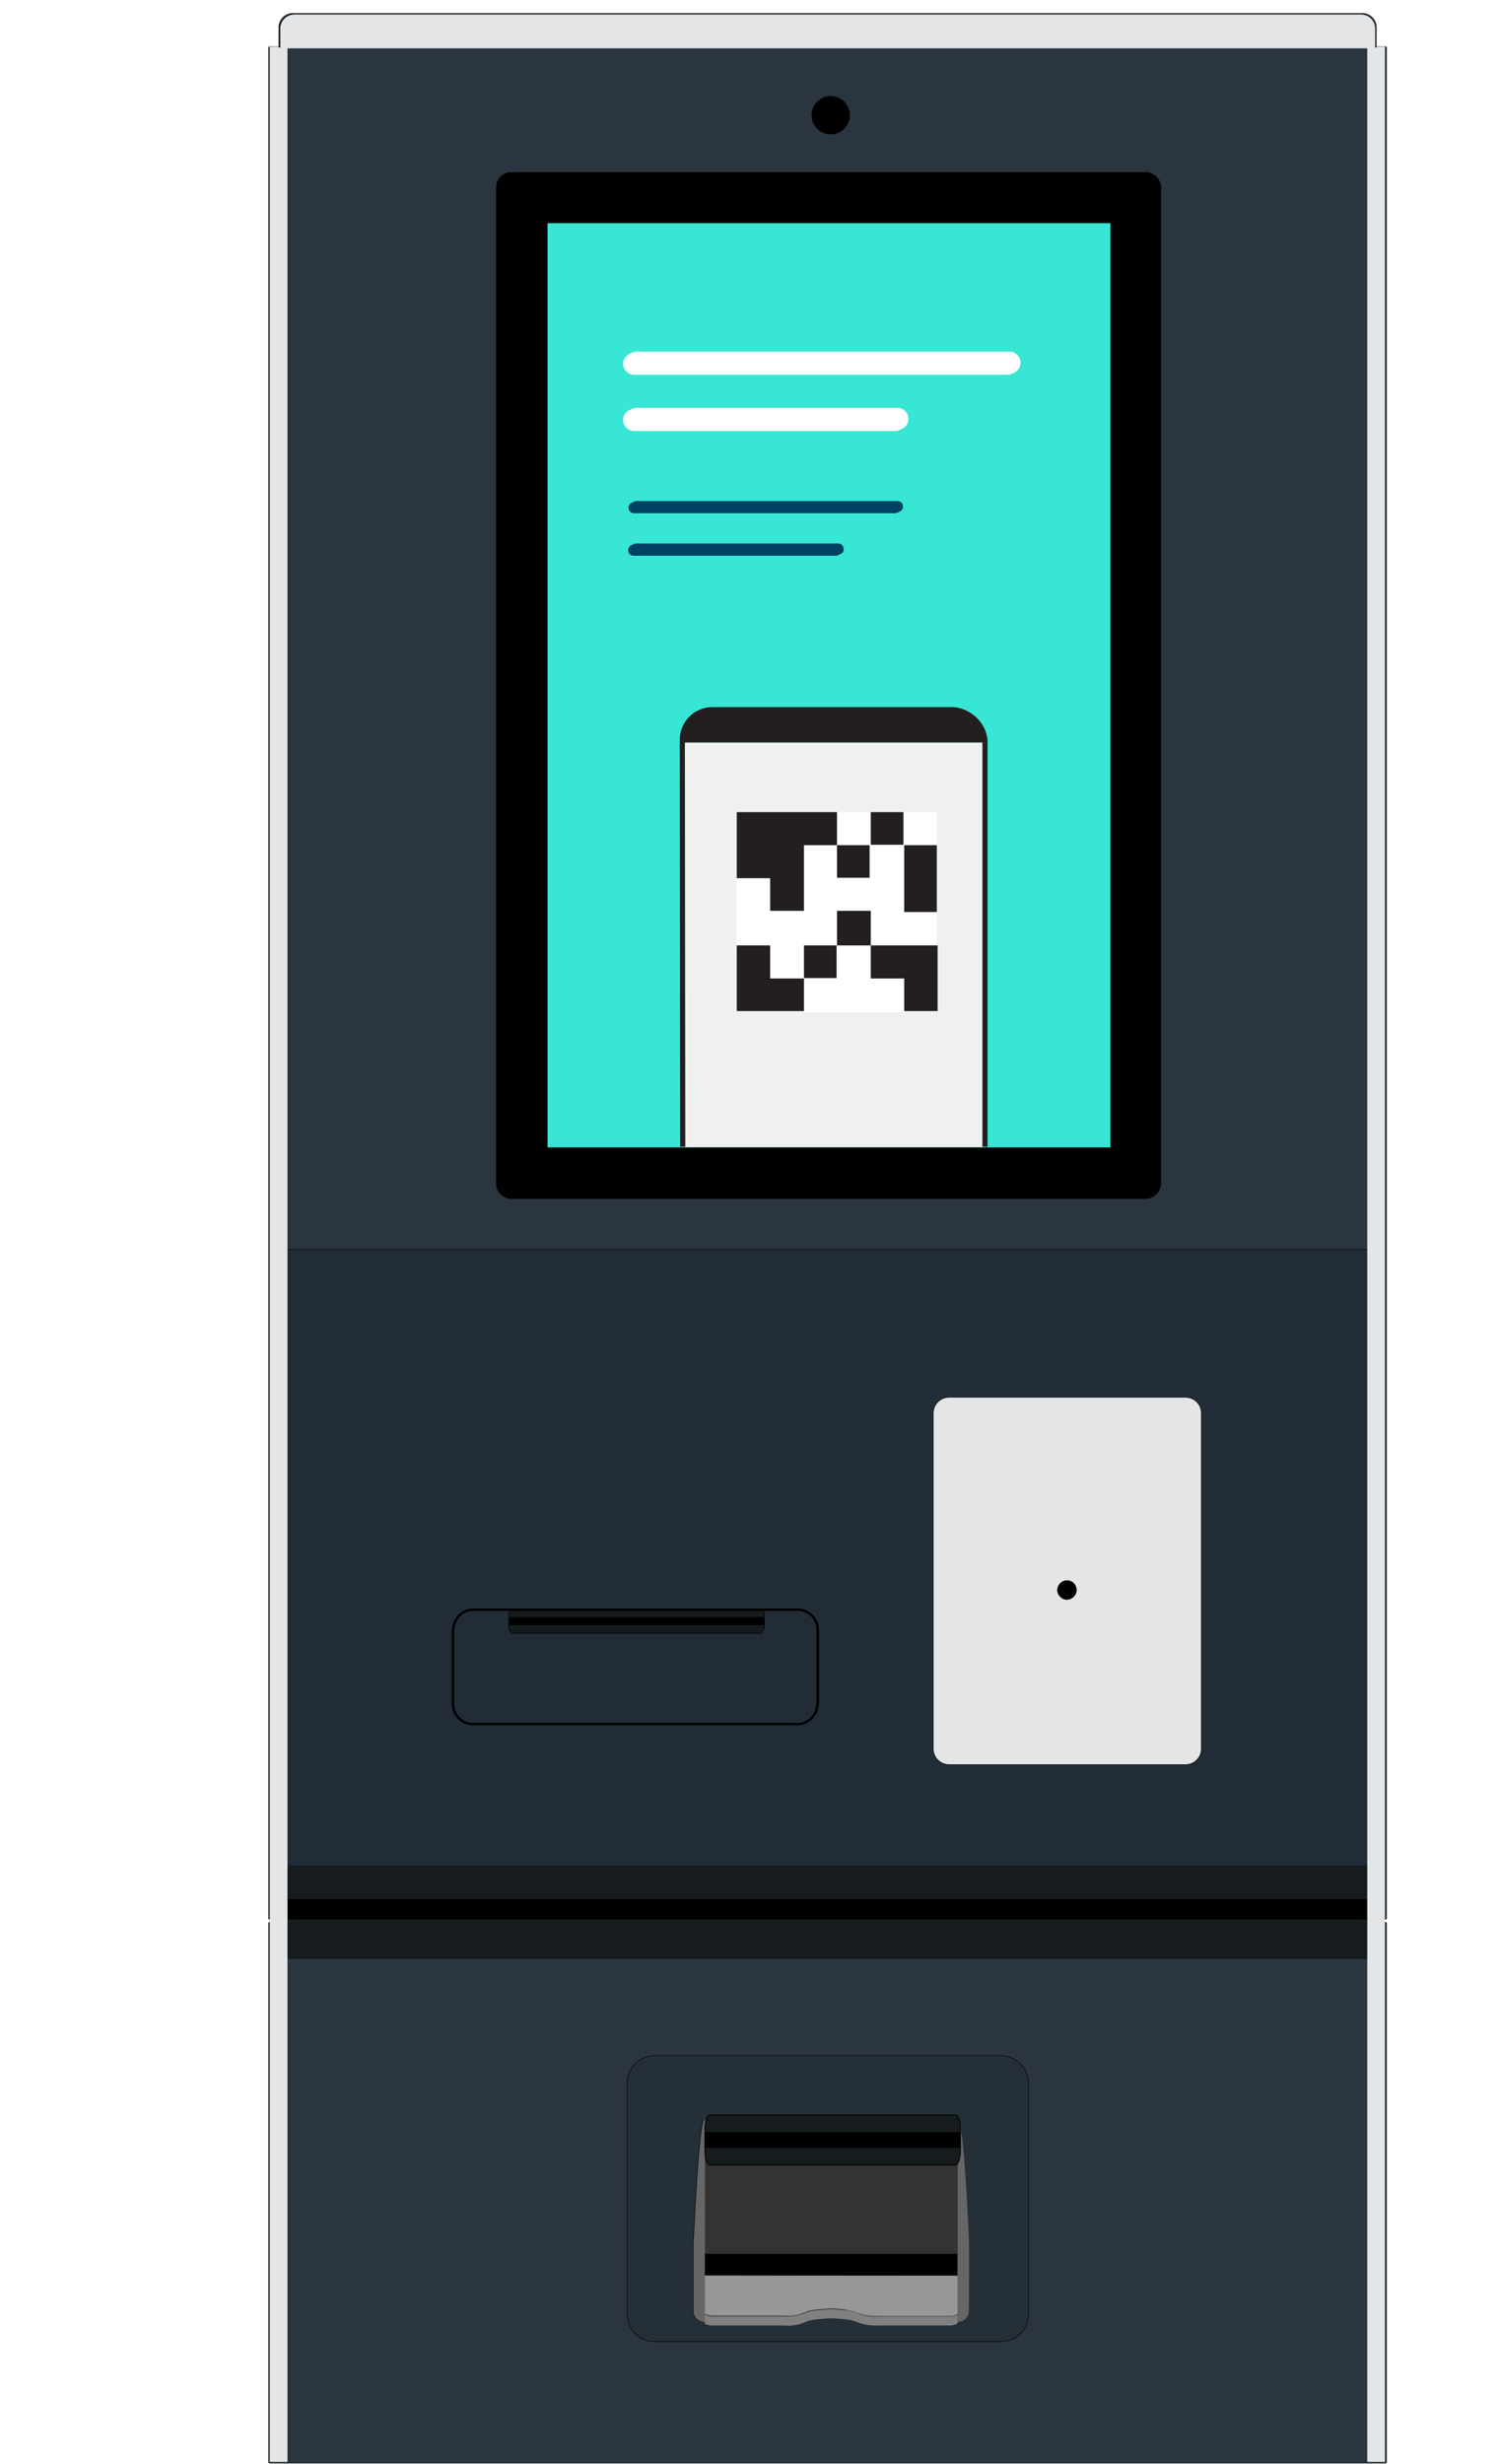 <svg id="e3yauUB9cbW1" xmlns="http://www.w3.org/2000/svg" xmlns:xlink="http://www.w3.org/1999/xlink" viewBox="110 0 381.1 626.6" shape-rendering="geometricPrecision" text-rendering="geometricPrecision">
<style><![CDATA[
#e3yauUB9cbW95_to {animation: e3yauUB9cbW95_to__to 4200ms linear infinite normal forwards}@keyframes e3yauUB9cbW95_to__to { 0% {transform: translate(379.086px,769.413px)} 46.429% {transform: translate(379.086px,769.413px)} 66.667% {transform: translate(379.086px,505.713px)} 69.048% {transform: translate(379.086px,511.713px)} 81.667% {transform: translate(379.086px,511.713px)} 97.619% {transform: translate(344.65px,769.613px)} 100% {transform: translate(344.65px,769.613px)}} #e3yauUB9cbW136_to {animation: e3yauUB9cbW136_to__to 4200ms linear infinite normal forwards}@keyframes e3yauUB9cbW136_to__to { 0% {transform: translate(458px,819.763px)} 21.429% {transform: translate(321.5px,464.763px)} 22.619% {transform: translate(321.5px,470.763px)} 30.714% {transform: translate(321.5px,470.763px)} 46.429% {transform: translate(309.55px,819.763px)} 100% {transform: translate(309.55px,819.763px)}}
]]></style>
<defs><rect id="e3yauUB9cbW2" width="641.1" height="626.6" rx="0" ry="0"/></defs><g transform="translate(.636-.3)"><g><g><g><g><path d="M461.9,12.2h-2.2c-.2,0-.3.1-.3.3v4.8-.1l-.1-.1-.1-.1h-.1v-3.1-.6-.4-.4h-278.2v.4.4.6v3.1l-.2.1-.1.1c0,0,0,0,0,.1v-4.8c0-.2-.1-.3-.3-.3h-2.3c-.2,0-.3.1-.3.3v7.6v351.3v28.7v84.2v3.7c0,.2.1.3.3.3h2.1v.8h-2.1c-.2,0-.3.1-.3.3v3.7v109.7v23.5c0,.2.1.3.3.3h2.2.2h279h.2h2.2c.2,0,.3-.1.3-.3v-23.5-109.7-3.7c0-.2-.1-.3-.3-.3h-2.1v-.8h2.1c.2,0,.3-.1.3-.3v-3.7-84.2-28.7-351.3-7.6c.1-.2-.1-.3-.2-.3Z" fill="#2a353f" stroke="#000" stroke-width="0.139" stroke-linecap="round" stroke-linejoin="round" stroke-miterlimit="1"/><rect width="277.6" height="161" rx="0" ry="0" transform="translate(181.1 318)" fill="#212c37" stroke="#000" stroke-width="0.139" stroke-linecap="round" stroke-linejoin="round" stroke-miterlimit="1"/><path d="M364,595.7h-88.1c-3.9,0-7-3.2-7-7v-58.7c0-3.9,3.2-7,7-7h88.1c3.9,0,7,3.2,7,7v58.7c0,3.9-3.1,7-7,7Z" fill="#252f38" stroke="#000" stroke-width="0.139" stroke-miterlimit="1"/><path d="M411,355.6h-60.2c-2.2,0-4,1.8-4,4v85.4c0,2.2,1.8,4,4,4h60.2c2.2,0,4-1.8,4-4v-85.4c0-2.2-1.8-4-4-4Z" fill="#e4e5e6" stroke="#000" stroke-width="0.139" stroke-linecap="round" stroke-linejoin="round" stroke-miterlimit="1"/></g><path d="M383.2,404.6c0,1.3-1.1,2.4-2.4,2.4s-2.4-1.1-2.4-2.4s1.1-2.4,2.4-2.4s2.4,1,2.4,2.4Z" stroke="#000" stroke-width="0.139" stroke-linecap="round" stroke-linejoin="round" stroke-miterlimit="1"/><circle r="4.8" transform="translate(320.7 29.6)" stroke="#000" stroke-width="0.139" stroke-linecap="round" stroke-linejoin="round" stroke-miterlimit="1"/><g><rect width="246.5" height="159.3" rx="0" ry="0" transform="translate(197 95.7)" fill="none"/><rect width="18.2" height="41.7" rx="0" ry="0" transform="translate(366.5 63.2)" fill="#ff5a5f"/><rect width="9.1" height="107.6" rx="0" ry="0" transform="translate(375.6 175.9)" fill="#00e9cd"/><g><rect width="155.8" height="241.4" rx="0" ry="0" transform="translate(242.3 55.3)" fill="#37e6d5" stroke="#000" stroke-width="0.132" stroke-linecap="round" stroke-linejoin="round"/><g><g><polygon points="360,292 282.8,292 282.8,189.1 360.2,189.1" fill="#f0f0f0"/><g><rect width="50.9" height="50.9" rx="0" ry="0" transform="translate(296.8 206.8)" fill="#fff"/><g><rect width="8.3" height="8.3" rx="0" ry="0" transform="translate(322.3 215.2)" fill="#231f20"/><rect width="8.3" height="8.3" rx="0" ry="0" transform="translate(330.9 206.8)" fill="#231f20"/><rect width="8.3" height="17" rx="0" ry="0" transform="translate(339.4 215.2)" fill="#231f20"/><polygon points="330.9,240.7 330.9,231.9 322.3,231.9 322.3,240.7 330.9,240.7 330.9,249.1 339.4,249.1 339.4,257.4 347.9,257.4 347.9,240.7" fill="#231f20"/><rect width="8.3" height="8.3" rx="0" ry="0" transform="translate(313.9 240.7)" fill="#231f20"/><polygon points="305.3,231.9 313.9,231.9 313.9,215.2 322.3,215.2 322.3,206.8 296.8,206.8 296.8,223.6 305.3,223.6" fill="#231f20"/><polygon points="305.3,240.7 296.8,240.7 296.8,257.4 313.9,257.4 313.9,249.1 305.3,249.1" fill="#231f20"/></g></g></g><path d="M352,180.1h-61.4c-4.7,0-8.3,3.8-8.3,8.3l.1,103.5h1.3l-.1-102.8h75.7v102.8h1.3v-103.4c-.4-4.5-4.2-8-8.6-8.4Z" fill="#231f20"/></g></g></g><path d="M404.7,301.1v-253.1c0-2.1-1.7-3.9-3.9-3.9h-161.3c-2.1,0-3.9,1.7-3.9,3.9v253.2c0,2.1,1.7,3.9,3.9,3.9h161.4c2.1-.1,3.8-1.8,3.8-4Zm-156.1-9v-235.1h143.3v235.1h-143.3Z" stroke="#000" stroke-width="0.097" stroke-linecap="round" stroke-linejoin="round" stroke-miterlimit="1"/><rect width="276.9" height="8.8" rx="0" ry="0" transform="translate(181.1 474.6)" fill="#161b1e"/><polygon points="458.6,477.8 458.6,488.4 180.6,488.4 180.6,477.8 181.1,477.8 181.1,483.2 458.1,483.2 458.1,477.8"/><rect width="278.1" height="10" rx="0" ry="0" transform="translate(180.6 488.4)" fill="#161b1e"/><rect width="4.5" height="614.1" rx="0" ry="0" transform="translate(178 12.2)" fill="#e4e5e6"/><rect width="4.5" height="614.1" rx="0" ry="0" transform="translate(457.2 12.2)" fill="#e4e5e6"/><g><path d="M355.9,588c-.1,1.5-1.3,2.8-2.9,2.7v.1l-.1.1-.1.1-.2.1-.3.1-.4.1-.4.1h-.5-.4-18c-1.8.1-3.5-.2-5.2-.8l-.7-.3-.8-.2-1-.2-1.1-.1-1.2-.1-1.3-.1h-1.1l-1.3.1-1.2.1-1.1.1-1,.2-.8.2-.7.3c-1.7.7-3.5,1-5.2.8h-18-.4-.4l-.4-.1-.4-.1-.3-.1-.2-.1-.1-.1-.1-.1v-.1c-1.5.1-2.9-1.2-2.9-2.7v-16.5c.1-1.5,1.3-32.4,2.9-32.4h64.2c1.5-.1,2.9,30.8,2.9,32.4l.2,16.5v0Z" fill="#252f38" stroke="#000" stroke-width="0.103" stroke-miterlimit="1"/><rect width="64.2" height="34.4" rx="0" ry="0" transform="translate(288.7 539.1)" fill="#333"/><path d="M353,578.9v9.7l-.1.1-.1.1-.2.1-.3.1-.4.1-.4.1h-.4-.4-18c-1.8.1-3.5-.2-5.2-.8l-.7-.3-.8-.2-1-.2-1-.2-1.2-.1-1.3-.1h-1.3l-1.3.1-1.2.1-1.1.1-1,.2-.8.2-.7.3c-1.7.7-3.5,1-5.2.8h-18-.4-.4l-.4-.1-.4-.1-.3-.1-.2-.1-.1-.1-.1-.1v-9.7l64.4.1v0Z" fill="#979797"/><path d="M353,588.7v2.3l-.1.1-.1.1-.2.1-.3.1-.4.1-.4.1h-.4-.4-18c-1.8.1-3.5-.2-5.2-.8l-.7-.3-.8-.2-1-.2-1.1-.1-1.2-.1-1.3-.1h-1.2l-1.3.1-1.2.1-1.1.1-1,.2-.8.2-.7.3c-1.7.7-3.5,1-5.2.8h-18-.4-.4l-.4-.1-.4-.1-.3-.1-.2-.1-.1-.1-.1-.1v-2.3l.1.1.1.1.2.1.3.1.4.1.4.1h.4.4h18c1.8.1,3.5-.2,5.2-.8l.7-.3.8-.2l1-.2l1.1-.1l1.2-.1l1.3-.1h1.3l1.3.1l1.2.1l1.1.1l1,.2.8.2.7.3c1.7.7,3.5,1,5.2.8h18h.4.4l.4-.1.4-.1.3-.1.2-.1.1-.2v0v0Z" fill="#808080"/><path d="M355.9,571.5v16.5c-.1,1.5-1.3,2.8-2.9,2.7v-51.6c1.6-.1,2.9,30.8,2.9,32.4Z" fill="#666"/><path d="M288.7,539.1v51.6c-1.5.1-2.9-1.2-2.9-2.7v-16.5c.1-1.6,1.4-32.5,2.9-32.4Z" fill="#666"/><rect width="64.2" height="5.5" rx="0" ry="0" transform="translate(288.7 573.4)"/></g><path d="M353.7,546.3v.8c0,2-.6,3.7-1.2,3.7h-62.6c-.7,0-1.2-1.7-1.2-3.7v-.8h65Z" fill="#161b1e" stroke="#000" stroke-width="0.227" stroke-linecap="round" stroke-linejoin="round" stroke-miterlimit="1"/><path d="M353.7,541.8v.8h-65v-.8c0-2,.6-3.7,1.2-3.7h62.6c.6,0,1.2,1.4,1.2,3.7Z" fill="#161b1e" stroke="#000" stroke-width="0.227" stroke-linecap="round" stroke-linejoin="round" stroke-miterlimit="1"/><rect width="65" height="3.7" rx="0" ry="0" transform="translate(288.7 542.6)" stroke="#000" stroke-width="0.227" stroke-linecap="round" stroke-linejoin="round" stroke-miterlimit="1"/><path d="M303.8,413.4v.4c0,1-.6,1.8-1.2,1.8h-62.6c-.7,0-1.2-.8-1.2-1.8v-.4h65Z" fill="#161b1e" stroke="#000" stroke-width="0.161" stroke-linecap="round" stroke-linejoin="round" stroke-miterlimit="1"/><path d="M303.8,411.2v.4h-65v-.4c0-1,.6-1.8,1.2-1.8h62.6c.7-.1,1.2.6,1.2,1.8Z" fill="#161b1e" stroke="#000" stroke-width="0.161" stroke-linecap="round" stroke-linejoin="round" stroke-miterlimit="1"/><rect width="65" height="1.8" rx="0" ry="0" transform="translate(238.8 411.6)" stroke="#000" stroke-width="0.161" stroke-linecap="round" stroke-linejoin="round" stroke-miterlimit="1"/><g><g><line x1="224.6" y1="414.7" x2="224.6" y2="433.6" fill="none" stroke="#000" stroke-width="0.63" stroke-linecap="round" stroke-linejoin="round" stroke-miterlimit="10"/></g><g><path d="M224.6,433.6c0,2.8,2.3,5.1,5.1,5.1" fill="none" stroke="#000" stroke-width="0.63" stroke-linecap="round" stroke-linejoin="round" stroke-miterlimit="10"/></g><g><line x1="229.8" y1="438.7" x2="312.2" y2="438.7" fill="none" stroke="#000" stroke-width="0.63" stroke-linecap="round" stroke-linejoin="round" stroke-miterlimit="10"/></g><g><path d="M312.2,438.7c2.8,0,5.1-2.3,5.1-5.1" fill="none" stroke="#000" stroke-width="0.63" stroke-linecap="round" stroke-linejoin="round" stroke-miterlimit="10"/></g><g><line x1="317.4" y1="433.6" x2="317.4" y2="414.7" fill="none" stroke="#000" stroke-width="0.63" stroke-linecap="round" stroke-linejoin="round" stroke-miterlimit="10"/></g><g><path d="M317.4,414.7c0-2.8-2.3-5.1-5.1-5.1" fill="none" stroke="#000" stroke-width="0.63" stroke-linecap="round" stroke-linejoin="round" stroke-miterlimit="10"/></g><g><line x1="312.2" y1="409.6" x2="229.8" y2="409.6" fill="none" stroke="#000" stroke-width="0.63" stroke-linecap="round" stroke-linejoin="round" stroke-miterlimit="10"/></g><g><path d="M229.8,409.6c-2.8,0-5.1,2.3-5.1,5.1" fill="none" stroke="#000" stroke-width="0.63" stroke-linecap="round" stroke-linejoin="round" stroke-miterlimit="10"/></g></g></g></g></g><g><g><g><g><g><path d="M366.2,95.3h-94.9c-1.5,0-2.8-1.3-2.8-2.8s1.3-2.8,2.8-2.8h94.9c1.5,0,2.8,1.3,2.8,2.8s-1.1,2.8-2.8,2.8Z" fill="#fff"/></g></g></g></g><g><g><g><g><path d="M337.7,109.6h-66.4c-1.5,0-2.8-1.3-2.8-2.8s1.3-2.8,2.8-2.8h66.4c1.5,0,2.8,1.3,2.8,2.8s-1.3,2.8-2.8,2.8Z" fill="#fff"/></g></g></g></g><g><g><g><g><path d="M337.7,130.5h-66.4c-.8,0-1.4-.6-1.4-1.4s.6-1.4,1.4-1.4h66.4c.8,0,1.4.6,1.4,1.4s-.7,1.4-1.4,1.4Z" fill="#004263"/></g></g></g></g><g><g><g><g><path d="M322.6,141.3h-51.4c-.8,0-1.4-.6-1.4-1.4s.6-1.4,1.4-1.4h51.4c.8,0,1.4.6,1.4,1.4.1.8-.6,1.4-1.4,1.4Z" fill="#004263"/></g></g></g></g></g><g><path d="M459.5,12.3h-279.2v-5c0-2,1.6-3.6,3.6-3.6h272c2,0,3.6,1.6,3.6,3.6v5Z" fill="#2a353f" stroke="#000" stroke-width="0.138" stroke-linecap="round" stroke-linejoin="round" stroke-miterlimit="1"/><path d="M459.1,12.6h-278.4v-5c0-2,1.6-3.6,3.6-3.6h271.3c2,0,3.6,1.6,3.6,3.6v5Z" fill="#e4e5e6"/></g></g><g id="e3yauUB9cbW95_to" transform="translate(379.086,769.413)"><g transform="translate(-379.086,-503.8)"><g><g><g><g clip-path="url(#e3yauUB9cbW113)"><g><g><g><g><path d="M409.1,373.5v105.8c0,.9-.2,1.7-.4,2.5h-55.7c-.3-.8-.5-1.7-.4-2.5v-105.8c0-.8.2-1.6.4-2.3h55.8c.2.8.3,1.6.3,2.3Z" fill="#1a1a1a"/><path d="M408.7,371.2h-55.8c1-3.3,4.1-5.6,7.6-5.6h40.6c3.5,0,6.6,2.3,7.6,5.6Z" fill="#1a1a1a"/><path d="M352.9,481.8h55.6c-1,3.2-4.1,5.5-7.5,5.5h-40.6c-3.3,0-6.4-2.2-7.5-5.5Z" fill="#1a1a1a"/></g><g><path d="M408.6,481.8c-1,3.2-4.1,5.5-7.5,5.5h-40.6c-3.4,0-6.5-2.2-7.5-5.5-.3-.8-.5-1.7-.4-2.5v-105.8c0-.8.2-1.6.4-2.3c1-3.3,4.1-5.6,7.6-5.6h40.6c3.5,0,6.6,2.3,7.6,5.6.2.7.4,1.5.4,2.3v105.8c-.1.9-.3,1.7-.6,2.5Z" fill="none" stroke="#231f20" stroke-width="0.356" stroke-miterlimit="10"/><polyline points="352.8,371.2 352.9,371.2 408.7,371.2" fill="none" stroke="#231f20" stroke-width="0.356" stroke-miterlimit="10"/><polyline points="352.9,481.8 352.9,481.8 408.6,481.8" fill="none" stroke="#231f20" stroke-width="0.356" stroke-miterlimit="10"/></g></g><circle r="3.9" transform="translate(366.3 381)" fill="#b1b1b1"/></g><path d="M416.5,430c0,0-1.3-6.4-7.7-4.8l3.3-1.1c3.6-1.3,5.5-5.2,4.4-8.9c0,0-1.3-6.9-8.3-4.7l-49.1,15.8-3.5-11.9c-1-3.6-4.7-5.9-8.3-5h-.1c-.1,0-.2.1-.3.1l-.6.2c-3.7,1.3-5.8,5.5-4.6,9.3l6.7,23.2-.2,199.8h46.2l.2-173.2l12.5-4c3.5-1.2,5.5-4.8,4.5-8.4-.3-1.3-1-2.5-1.9-3.4l.9-.2c3.5-1.2,5.5-4.8,4.5-8.4c0,0-.9-4.6-5.3-4.7l2.1-.7c3.8-1.4,5.7-5.3,4.6-9Z" fill="#b1b1b1"/></g><clipPath id="e3yauUB9cbW113"><use width="641.1" height="626.6" xlink:href="#e3yauUB9cbW2"/></clipPath></g></g></g></g></g></g><g><g><g><g><g><path d="M366.2,95.3h-94.9c-1.5,0-2.8-1.3-2.8-2.8s1.3-2.8,2.8-2.8h94.9c1.5,0,2.8,1.3,2.8,2.8s-1.1,2.8-2.8,2.8Z" fill="#fff"/></g></g></g></g><g><g><g><g><path d="M337.7,109.6h-66.4c-1.5,0-2.8-1.3-2.8-2.8s1.3-2.8,2.8-2.8h66.4c1.5,0,2.8,1.3,2.8,2.8s-1.3,2.8-2.8,2.8Z" fill="#fff"/></g></g></g></g><g><g><g><g><path d="M337.7,130.5h-66.4c-.8,0-1.4-.6-1.4-1.4s.6-1.4,1.4-1.4h66.4c.8,0,1.4.6,1.4,1.4s-.7,1.4-1.4,1.4Z" fill="#004263"/></g></g></g></g><g><g><g><g><path d="M322.6,141.3h-51.4c-.8,0-1.4-.6-1.4-1.4s.6-1.4,1.4-1.4h51.4c.8,0,1.4.6,1.4,1.4.1.8-.6,1.4-1.4,1.4Z" fill="#004263"/></g></g></g></g></g><g id="e3yauUB9cbW136_to" transform="translate(458,819.763)"><g transform="translate(-300.5,-440.75)"><ellipse rx="15.5" ry="15.5" transform="translate(124.3 375.1)" fill="#acacac"/><g><path d="M498.4,626.4l-64-.3-65.4.4-103.8-96.8c-23.2,5.3-85.7-9.6-92.4-29.9l20.8-29.5.2-.2c26.9-30.2,75.3-57.4,75.3-57.4l3.7-10h23.2c1.2,1.1,2.3,2.8,2.5,4.7l5.6,36.2c.9,6.7,4.5,12.8,10,16.9L498.4,626.4Z" fill="#acacac"/><path d="M269.1,412.8c0,0-48.2,27.2-75.3,57.4L239,406.1c10.3,0,20.7,2.3,30.1,6.7Z" fill="#808080"/></g><g><g><path d="M245.9,267.1v234.9h-.2l-.6-.2h-119.3v-234.7l.8-.2h118.5l.8.2Z" fill="#cfd0d0"/><path d="M245.9,267.1l-.6-.2h-118.7l-.8.2c0-6.7,5.3-12.1,12.1-12.1v0h95.8c6.7,0,12.1,5.3,12.1,12c.1-.1.1-.1.1.1Z" fill="#333"/><path d="M245,501.9l.6.2c-.2,6.5-5.6,11.5-12.1,11.5h-95.8c-6.5-.2-11.7-5.1-12.1-11.5l.8-.2h118.6v0Z" fill="#333"/></g><g><path d="M245.7,501.9c-.2,6.5-5.6,11.5-12.1,11.5h-95.8c-6.5-.2-11.7-5.1-12.1-11.5h-.2v-234.8c0-6.7,5.3-12.1,12.1-12.1v0h95.8c6.7,0,12.1,5.3,12.1,12c0,.2,0,.2,0,.2v234.8l.2-.1v0v0Z" fill="none" stroke="#333" stroke-width="0.668" stroke-miterlimit="10"/><line x1="126.5" y1="266.9" x2="245.1" y2="266.9" fill="none" stroke="#231f20" stroke-width="0.668" stroke-miterlimit="10"/><line x1="126.8" y1="501.9" x2="245" y2="501.9" fill="none" stroke="#231f20" stroke-width="0.668" stroke-miterlimit="10"/></g><rect width="79.3" height="79.3" rx="0" ry="0" transform="translate(145.8 344.5)" fill="#fff"/><g><polygon points="145.8,344.5 145.8,370.9 159,370.9 159,384.1 172.2,384.1 172.2,357.7 185.4,357.7 185.4,344.5" fill="#231f20"/><rect width="13.1" height="13.1" rx="0" ry="0" transform="translate(185.4 357.7)" fill="#231f20"/><rect width="13.1" height="13.1" rx="0" ry="0" transform="translate(198.6 344.5)" fill="#231f20"/><rect width="13.1" height="26.4" rx="0" ry="0" transform="translate(211.8 357.7)" fill="#231f20"/><polygon points="198.6,384.1 185.4,384.1 185.4,397.4 198.6,397.4 198.6,410.7 211.8,410.7 211.8,423.8 225.1,423.8 225.1,397.4 198.6,397.4" fill="#231f20"/><rect width="13.1" height="13.1" rx="0" ry="0" transform="translate(172.2 397.4)" fill="#231f20"/><polygon points="159,397.4 145.8,397.4 145.8,423.8 172.2,423.8 172.2,410.7 159,410.7" fill="#231f20"/></g></g><g><g><path d="M124.8,437.5c8.1,0,14.9,6.7,14.9,14.9v.2c0,3.9-1.6,7.8-4.4,10.6s-6.5,4.4-10.6,4.4h-7c-8.1,0-14.9-6.7-14.9-14.9v-.2c0-3.9,1.6-7.8,4.4-10.6s6.5-4.4,10.6-4.4h7Z" fill="#acacac"/><path d="M124.8,470.3c8.1,0,14.9,6.7,14.9,14.9v.2c0,3.9-1.6,7.8-4.4,10.6s-6.5,4.4-10.6,4.4h-7c-8.1,0-14.9-6.5-14.9-14.8c0,0,0,0,0-.2c0-3.9,1.6-7.8,4.4-10.6s6.5-4.4,10.6-4.4l7-.1v0Z" fill="#acacac"/><path d="M118.5,403c8.7,0,15.9,7.2,15.9,15.9s-7.2,15.9-15.9,15.9-15.9-7.2-15.9-15.9v0c.1-8.8,7.1-15.9,15.9-15.9-.1,0,0,0,0,0Z" fill="#acacac"/></g></g><path d="M253.2,346.7l42.9,56-26.9,10-33.3-48.5c-3.9-3.9-6.7-13.1-3-16.9l3.3-3.3c3.8-4.2,13-1.2,17,2.7Z" fill="#acacac"/></g></g></svg>
